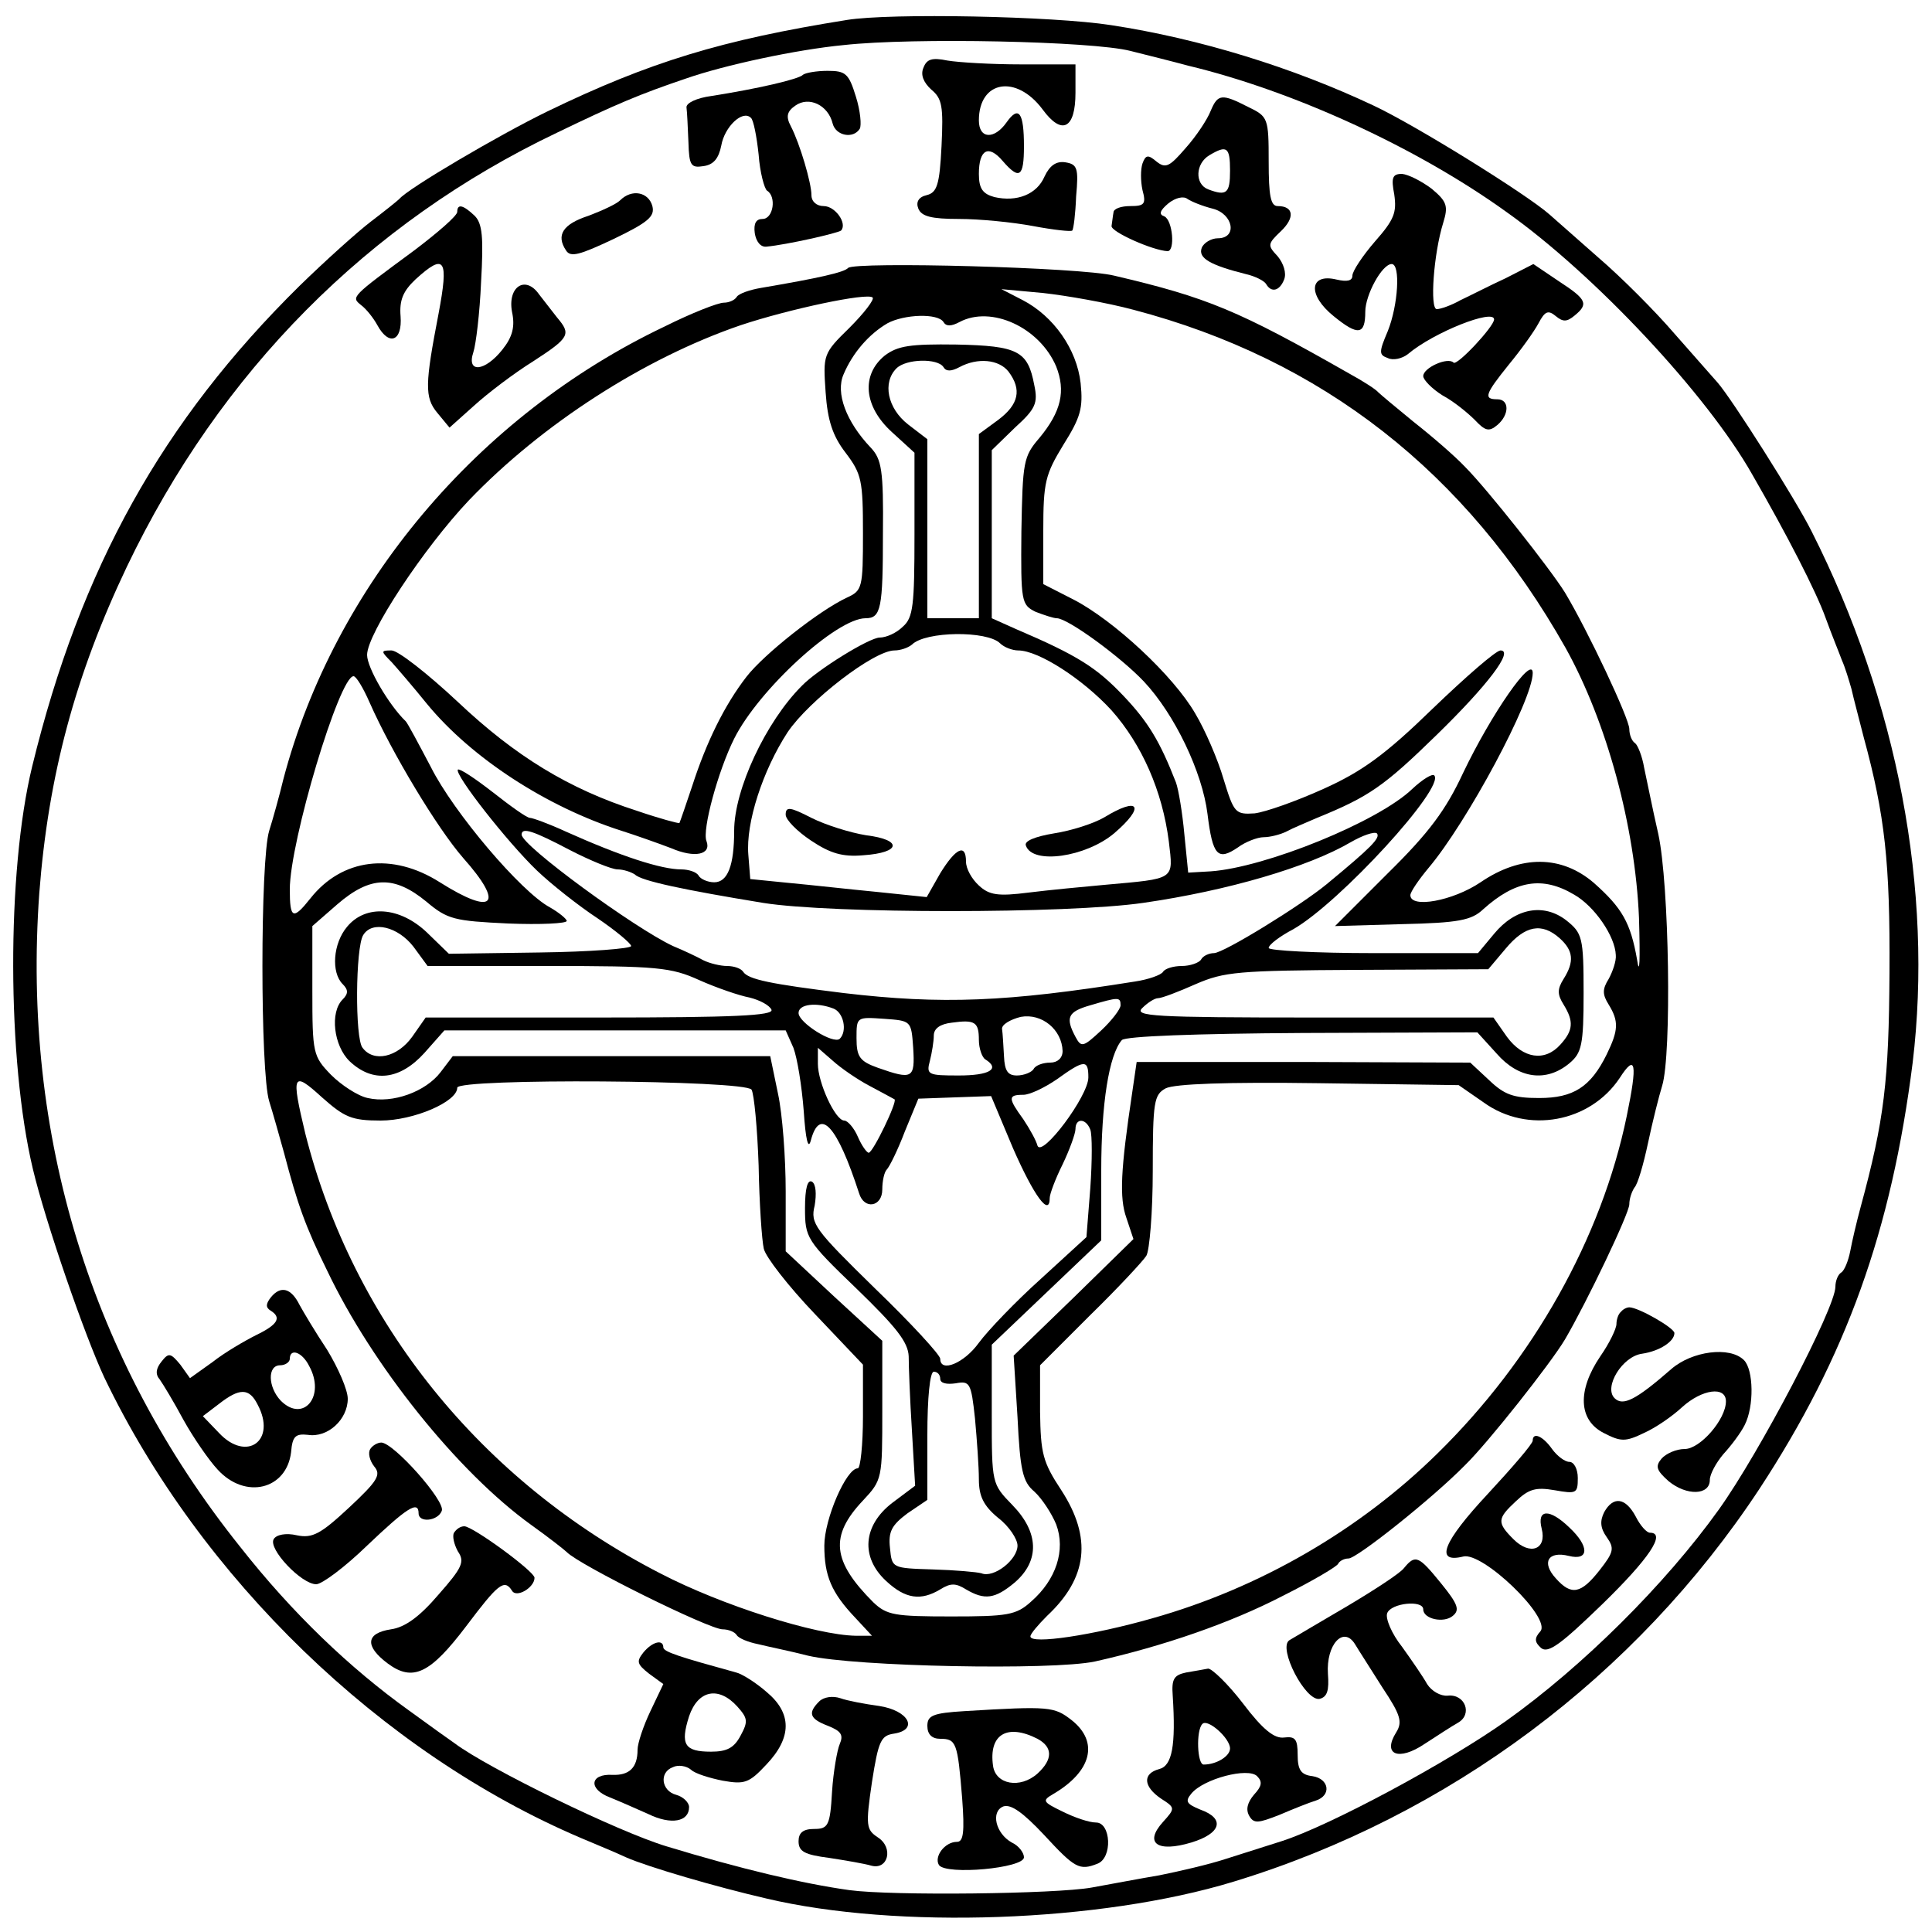 <?xml version="1.0" standalone="no"?>
<!DOCTYPE svg PUBLIC "-//W3C//DTD SVG 20010904//EN"
 "http://www.w3.org/TR/2001/REC-SVG-20010904/DTD/svg10.dtd">
<svg version="1.0" xmlns="http://www.w3.org/2000/svg"
 width="300pt" height="300pt" viewBox="0 0 300 300"
 preserveAspectRatio="xMidYMid meet">
<g transform="translate(0,300) scale(0.1,-0.1)"
fill="#000000" stroke="none">
<path d="M1315 2969 c-194 -31 -306 -65 -465 -142 -76 -37 -217 -120 -230
-136 -3 -3 -23 -19 -44 -35 -21 -16 -71 -61 -111 -100 -213 -210 -340 -438
-415 -746 -40 -164 -39 -457 1 -625 20 -84 81 -260 111 -324 149 -311 430
-583 740 -715 21 -9 53 -22 70 -30 34 -15 140 -46 218 -64 203 -48 518 -37
725 26 335 102 625 319 817 610 135 206 205 401 238 662 32 267 -23 560 -157
825 -25 50 -124 206 -146 231 -7 8 -37 42 -67 76 -30 35 -83 88 -118 118 -34
30 -68 60 -76 67 -35 31 -207 138 -273 169 -125 59 -270 104 -408 125 -90 14
-342 19 -410 8z m440 -48 c28 -7 68 -17 90 -23 163 -39 355 -127 494 -227 137
-97 312 -284 382 -408 53 -92 99 -181 114 -223 9 -25 21 -54 25 -65 5 -11 11
-31 15 -45 3 -14 12 -47 19 -75 33 -121 41 -195 40 -365 -1 -169 -8 -229 -45
-365 -6 -22 -13 -52 -16 -68 -3 -15 -9 -30 -14 -33 -5 -3 -9 -13 -9 -22 0 -33
-118 -258 -181 -346 -83 -116 -212 -244 -330 -328 -90 -64 -274 -163 -349
-187 -19 -6 -57 -18 -85 -27 -27 -9 -75 -20 -105 -26 -30 -5 -77 -14 -105 -19
-56 -10 -309 -13 -376 -4 -72 10 -169 33 -284 68 -76 23 -277 121 -329 160 -6
4 -38 27 -71 51 -92 66 -181 151 -262 254 -232 290 -339 640 -312 1015 14 183
56 339 136 507 145 303 374 534 668 674 91 44 129 60 200 84 60 21 172 45 245
52 108 12 386 6 445 -9z"/>
<path d="M1434 2895 c-5 -11 0 -23 12 -34 17 -14 19 -26 16 -88 -3 -60 -7 -72
-23 -76 -13 -3 -17 -11 -13 -21 5 -12 20 -16 63 -16 32 0 83 -5 115 -11 32 -6
59 -9 61 -7 2 2 5 26 6 53 4 44 2 50 -17 53 -14 2 -24 -5 -32 -22 -12 -28 -43
-40 -78 -32 -18 5 -24 13 -24 36 0 38 15 46 37 20 26 -30 33 -25 33 23 0 52
-8 64 -27 37 -19 -27 -43 -26 -43 3 0 62 58 72 99 17 30 -41 51 -30 51 26 l0
44 -84 0 c-46 0 -97 3 -115 6 -24 5 -32 2 -37 -11z"/>
<path d="M1247 2884 c-6 -7 -72 -22 -142 -33 -23 -3 -40 -11 -39 -18 1 -7 2
-31 3 -54 1 -36 4 -40 23 -37 16 2 24 12 28 32 5 29 33 56 46 43 4 -3 9 -29
12 -57 2 -28 9 -53 13 -56 15 -9 10 -44 -7 -44 -10 0 -14 -7 -12 -22 2 -13 9
-22 18 -21 32 3 111 21 116 25 10 11 -9 38 -27 38 -11 0 -19 7 -19 17 0 19
-18 80 -32 107 -8 15 -6 23 7 32 21 15 51 1 58 -28 5 -19 32 -24 42 -8 3 5 1
28 -6 50 -11 36 -16 40 -44 40 -17 0 -34 -3 -38 -6z"/>
<path d="M1880 2828 c-5 -13 -22 -39 -39 -58 -25 -29 -31 -32 -45 -21 -13 11
-17 11 -22 -3 -3 -9 -3 -27 0 -41 6 -22 3 -25 -19 -25 -14 0 -26 -4 -26 -10
-1 -5 -2 -15 -3 -21 -1 -9 64 -38 87 -39 12 0 8 48 -5 54 -9 3 -7 9 6 20 11 9
24 12 30 7 6 -4 23 -11 39 -15 32 -8 39 -46 8 -46 -10 0 -22 -7 -25 -15 -6
-16 14 -27 70 -41 13 -3 27 -10 30 -15 8 -14 21 -11 28 7 4 10 -1 25 -10 36
-16 17 -16 19 5 39 22 21 20 39 -5 39 -11 0 -14 16 -14 69 0 68 -1 70 -32 85
-41 21 -47 20 -58 -6z m30 -93 c0 -35 -5 -40 -34 -29 -21 8 -20 40 2 53 27 16
32 13 32 -24z"/>
<path d="M2165 2698 c4 -28 0 -39 -30 -73 -19 -22 -35 -46 -35 -53 0 -8 -8
-10 -25 -6 -42 10 -45 -24 -4 -57 38 -31 49 -29 49 7 0 26 26 74 41 74 14 0
10 -64 -6 -104 -14 -33 -14 -37 0 -42 8 -4 22 -1 31 6 40 34 134 71 134 54 0
-11 -58 -73 -63 -67 -9 9 -47 -8 -47 -21 0 -6 14 -20 30 -30 17 -9 39 -27 50
-38 16 -17 22 -19 35 -8 19 16 19 40 0 40 -22 0 -19 8 18 54 19 23 39 51 46
64 10 19 15 21 27 11 11 -9 17 -9 29 1 22 18 19 25 -24 53 l-40 27 -43 -22
c-24 -11 -55 -27 -70 -34 -14 -8 -31 -14 -37 -14 -11 0 -5 86 10 134 8 26 6
33 -18 53 -16 12 -36 22 -46 23 -15 0 -17 -6 -12 -32z"/>
<path d="M963 2689 c-6 -6 -28 -16 -49 -24 -40 -13 -51 -30 -35 -54 7 -11 21
-7 74 18 54 26 64 35 60 51 -6 22 -32 27 -50 9z"/>
<path d="M710 2671 c0 -6 -30 -32 -67 -60 -99 -73 -98 -72 -82 -85 8 -6 19
-20 25 -31 18 -33 39 -25 36 14 -2 25 4 39 23 57 46 42 52 32 36 -53 -21 -109
-22 -130 -2 -154 l19 -23 38 34 c22 20 63 51 92 69 57 37 59 42 37 68 -8 10
-20 26 -28 36 -21 30 -49 12 -42 -27 5 -23 1 -39 -15 -59 -27 -34 -56 -37 -45
-4 4 12 10 61 12 109 4 70 2 91 -10 103 -18 17 -27 19 -27 6z"/>
<path d="M1317 2584 c-6 -7 -47 -16 -135 -31 -18 -3 -35 -9 -38 -14 -3 -5 -12
-9 -20 -9 -9 0 -50 -16 -92 -37 -290 -138 -513 -403 -592 -703 -6 -25 -16 -61
-22 -80 -14 -45 -14 -375 0 -420 6 -19 16 -55 23 -80 21 -80 33 -114 67 -183
70 -147 203 -313 317 -395 28 -20 52 -39 55 -42 19 -20 221 -120 242 -120 9 0
19 -4 22 -9 3 -5 18 -11 33 -14 16 -4 51 -11 78 -18 73 -17 378 -23 445 -9
107 24 211 60 292 102 46 23 85 46 86 50 2 4 9 8 16 8 13 0 131 94 181 145 35
34 133 158 155 195 34 58 100 196 100 210 0 9 4 20 8 26 5 5 14 36 21 69 7 33
17 73 22 89 15 49 11 313 -6 391 -9 39 -18 85 -22 103 -3 18 -10 35 -14 38 -5
3 -9 13 -9 22 0 16 -64 152 -100 212 -23 37 -121 161 -155 195 -16 17 -52 48
-80 70 -27 22 -52 43 -55 46 -3 4 -23 17 -45 29 -172 98 -220 118 -365 152
-52 13 -402 22 -413 12z m443 -65 c293 -77 517 -252 671 -525 64 -115 108
-277 114 -419 2 -67 1 -92 -3 -65 -10 57 -23 80 -67 119 -50 43 -113 44 -176
1 -43 -29 -109 -41 -109 -20 0 5 13 24 28 42 60 71 162 261 162 303 0 29 -64
-63 -108 -155 -27 -58 -53 -93 -117 -156 l-82 -82 104 3 c88 2 108 6 126 23
50 45 92 52 141 23 32 -18 64 -65 65 -94 1 -9 -5 -26 -11 -37 -10 -16 -10 -24
0 -40 16 -26 15 -40 -3 -77 -25 -51 -52 -68 -105 -68 -40 0 -54 5 -78 28 l-29
27 -259 1 -259 0 -7 -48 c-18 -120 -20 -163 -9 -194 l11 -33 -93 -91 -93 -90
6 -96 c4 -82 8 -100 26 -115 12 -11 27 -34 34 -51 15 -40 0 -86 -39 -120 -23
-21 -37 -23 -124 -23 -88 0 -100 2 -121 22 -64 64 -68 103 -16 158 30 32 30
34 30 140 l0 108 -75 69 -75 70 0 93 c0 52 -5 120 -12 152 l-12 58 -247 0
-246 0 -19 -25 c-23 -30 -74 -49 -113 -40 -15 3 -41 20 -57 36 -28 29 -29 33
-29 131 l0 100 39 34 c51 44 88 45 138 4 33 -28 44 -30 127 -34 50 -2 91 0 91
4 0 3 -12 13 -26 21 -45 24 -150 148 -185 218 -19 36 -36 68 -39 71 -26 25
-60 83 -60 103 0 33 88 166 158 240 114 119 273 221 422 272 75 25 197 51 205
43 3 -3 -13 -24 -36 -47 -41 -40 -41 -42 -37 -100 3 -44 11 -68 31 -94 25 -33
27 -43 27 -125 0 -85 -1 -89 -25 -100 -43 -20 -129 -88 -156 -123 -34 -44 -62
-101 -84 -169 -10 -30 -19 -56 -20 -58 -1 -1 -31 7 -66 19 -106 34 -189 85
-278 169 -47 44 -93 80 -103 80 -17 0 -17 -1 0 -18 9 -10 34 -39 55 -65 69
-84 186 -160 302 -197 22 -7 56 -19 77 -27 37 -16 63 -10 55 11 -7 17 18 109
43 159 38 76 159 187 204 187 24 0 27 15 27 132 1 98 -2 115 -19 133 -38 40
-55 85 -42 114 14 33 39 62 68 79 26 14 78 16 87 2 4 -7 12 -7 25 0 49 26 124
-8 150 -69 15 -38 8 -70 -26 -111 -25 -29 -26 -37 -28 -145 -1 -110 0 -114 22
-125 13 -5 28 -10 33 -10 17 0 99 -60 135 -98 48 -51 91 -141 99 -206 8 -65
16 -73 47 -52 12 9 31 16 40 16 10 0 26 4 36 9 9 5 31 14 47 21 81 33 104 49
186 129 79 77 120 131 99 131 -7 0 -54 -41 -105 -90 -74 -72 -110 -98 -170
-125 -42 -19 -90 -36 -107 -38 -30 -2 -32 1 -48 53 -9 31 -29 77 -44 102 -34
59 -127 145 -189 177 l-47 24 0 83 c0 75 3 87 31 133 27 43 31 57 27 96 -6 53
-42 104 -90 129 l-33 17 65 -6 c36 -4 99 -15 140 -26z m-1186 -610 c35 -79
105 -195 145 -241 65 -73 48 -91 -36 -38 -74 47 -152 37 -201 -25 -27 -34 -32
-32 -32 14 0 74 77 331 99 331 4 0 15 -18 25 -41z m1952 -642 c-39 -189 -145
-378 -294 -524 -121 -119 -276 -209 -443 -256 -91 -26 -189 -41 -189 -28 0 4
12 18 26 32 63 59 70 121 22 195 -29 44 -32 57 -33 122 l0 72 78 78 c43 42 82
84 87 92 5 8 10 68 10 132 0 108 2 118 20 128 14 7 95 10 238 8 l217 -3 39
-27 c68 -49 165 -31 211 38 25 39 28 23 11 -59z m-1935 -7 c51 0 119 29 119
51 0 15 447 12 457 -3 4 -7 9 -60 11 -118 1 -58 5 -116 8 -129 3 -13 38 -58
79 -101 l75 -79 0 -80 c0 -45 -4 -81 -8 -81 -18 0 -52 -79 -52 -120 0 -47 11
-73 48 -112 l26 -28 -25 0 c-62 1 -208 47 -304 97 -278 143 -477 390 -551 683
-22 92 -20 98 26 56 35 -31 46 -36 91 -36z"/>
<path d="M1374 2448 c-37 -30 -33 -79 11 -119 l35 -32 0 -127 c0 -110 -2 -129
-18 -143 -10 -10 -26 -17 -36 -17 -16 0 -97 -50 -121 -75 -56 -56 -105 -161
-105 -225 0 -54 -10 -80 -31 -80 -10 0 -21 5 -24 10 -3 6 -16 10 -27 10 -31 0
-93 20 -180 59 -26 12 -51 21 -55 21 -5 0 -30 18 -58 40 -27 21 -51 37 -54 35
-6 -7 77 -113 123 -157 22 -21 65 -55 94 -74 28 -19 52 -39 52 -43 0 -4 -64
-9 -142 -10 l-141 -2 -34 33 c-42 40 -95 44 -124 9 -22 -26 -25 -71 -7 -89 9
-9 9 -15 0 -24 -20 -20 -14 -72 11 -96 36 -34 78 -29 116 13 l31 35 265 0 265
0 12 -27 c6 -16 13 -59 16 -98 3 -45 7 -61 11 -46 14 53 41 23 75 -82 8 -26
36 -21 36 6 0 13 3 27 7 31 4 4 17 30 28 59 l21 51 56 2 57 2 34 -81 c32 -73
57 -108 57 -77 0 6 9 30 20 52 11 23 20 48 20 55 0 17 16 17 23 -1 3 -8 3 -48
0 -91 l-6 -76 -71 -65 c-39 -35 -82 -80 -96 -99 -23 -32 -60 -47 -60 -25 0 6
-45 55 -101 109 -94 92 -101 101 -94 129 3 18 2 33 -4 37 -7 4 -11 -10 -11
-41 0 -46 2 -50 80 -125 62 -60 80 -83 81 -105 0 -16 2 -68 5 -115 l5 -86 -36
-27 c-45 -35 -49 -84 -9 -121 30 -28 54 -31 84 -13 16 10 24 10 40 0 29 -17
45 -15 76 11 39 34 37 78 -4 120 -32 33 -32 33 -32 141 l0 108 85 81 85 81 0
109 c0 103 12 179 32 202 6 6 114 10 281 11 l271 1 30 -33 c34 -39 77 -45 113
-15 19 16 22 28 22 109 0 87 -2 93 -27 113 -35 27 -79 19 -112 -21 l-25 -30
-162 0 c-90 0 -163 4 -163 8 0 5 17 18 38 29 72 41 237 221 219 239 -3 3 -18
-6 -34 -21 -53 -51 -228 -122 -313 -128 l-35 -2 -6 60 c-3 33 -9 69 -13 80
-25 64 -43 94 -82 135 -41 43 -70 62 -166 103 l-38 17 0 131 0 130 36 35 c32
29 36 38 30 66 -10 53 -25 61 -121 63 -72 1 -91 -2 -111 -17z m91 -18 c4 -7
12 -7 25 0 28 15 61 12 76 -7 21 -28 16 -51 -16 -75 l-30 -22 0 -143 0 -143
-40 0 -40 0 0 139 0 139 -30 23 c-32 25 -40 65 -18 87 15 15 64 16 73 2z m88
-429 c6 -6 19 -11 28 -11 32 0 101 -45 145 -93 47 -53 79 -125 89 -204 7 -60
11 -57 -100 -67 -33 -3 -86 -8 -118 -12 -47 -6 -61 -4 -77 11 -11 10 -20 26
-20 37 0 29 -16 21 -40 -18 l-21 -37 -77 8 c-42 4 -104 11 -137 14 l-60 6 -3
38 c-4 49 22 130 61 190 33 49 134 127 166 127 9 0 21 4 27 9 21 21 117 22
137 2z m-668 -321 c31 -16 65 -30 74 -30 9 0 21 -4 27 -8 10 -10 77 -24 199
-44 106 -17 473 -17 590 0 132 19 257 56 322 94 19 11 37 17 41 14 6 -7 -9
-22 -78 -79 -40 -33 -160 -107 -175 -107 -7 0 -17 -4 -20 -10 -3 -5 -17 -10
-30 -10 -13 0 -26 -4 -29 -9 -3 -5 -23 -12 -43 -15 -200 -32 -300 -36 -453
-18 -113 14 -148 21 -156 33 -3 5 -14 9 -25 9 -10 0 -27 4 -37 9 -9 5 -30 15
-47 22 -60 28 -235 156 -235 173 0 12 18 6 75 -24z m-243 -150 l22 -30 187 0
c170 0 191 -2 235 -22 27 -12 62 -24 78 -27 16 -4 31 -12 34 -19 3 -9 -58 -12
-266 -12 l-271 0 -21 -30 c-23 -32 -60 -40 -77 -17 -12 14 -11 156 1 175 14
23 54 13 78 -18z m1780 13 c21 -19 23 -36 6 -63 -10 -16 -10 -24 0 -40 16 -26
15 -40 -5 -62 -24 -27 -58 -22 -83 12 l-21 30 -280 0 c-249 0 -279 2 -265 15
8 8 19 15 24 15 6 0 32 10 59 22 44 19 65 21 251 22 l203 1 27 32 c30 36 56
41 84 16z m-682 -104 c0 -6 -14 -24 -30 -39 -28 -26 -31 -27 -40 -10 -16 30
-12 39 23 49 44 13 47 13 47 0z m-446 -5 c16 -6 22 -35 10 -47 -10 -9 -64 25
-64 40 0 14 28 17 54 7z m356 -66 c0 -11 -8 -18 -19 -18 -11 0 -23 -4 -26 -10
-3 -5 -15 -10 -26 -10 -14 0 -19 7 -20 30 -1 17 -2 36 -3 42 -1 7 13 15 29 19
33 6 64 -20 65 -53z m-232 5 c3 -48 -1 -50 -55 -31 -28 10 -33 17 -33 46 0 33
0 33 43 30 42 -3 42 -3 45 -45z m102 12 c0 -13 5 -27 10 -30 24 -15 6 -25 -41
-25 -48 0 -51 1 -45 23 3 12 6 30 6 39 0 11 10 18 28 20 36 5 42 1 42 -27z
m-170 -71 c19 -10 37 -20 39 -21 5 -3 -33 -82 -40 -83 -3 0 -11 11 -17 25 -6
14 -16 25 -21 25 -14 0 -41 59 -41 88 l0 25 23 -20 c12 -11 38 -29 57 -39z
m340 13 c0 -29 -72 -125 -79 -106 -2 8 -12 26 -22 41 -24 33 -24 38 0 38 10 0
33 11 52 24 43 31 49 31 49 3z m-230 -468 c0 -7 10 -9 24 -7 22 4 24 1 30 -55
3 -33 6 -75 6 -94 0 -26 7 -41 30 -60 17 -13 30 -33 30 -43 0 -22 -37 -51 -56
-43 -7 2 -41 5 -76 6 -63 2 -63 2 -66 33 -3 26 3 36 27 54 l31 21 0 100 c0 59
4 99 10 99 6 0 10 -5 10 -11z"/>
<path d="M1220 1735 c0 -8 18 -26 39 -40 30 -20 49 -26 82 -23 58 4 61 24 4
31 -25 4 -63 16 -85 27 -33 17 -40 18 -40 5z"/>
<path d="M1715 1731 c-17 -10 -52 -21 -78 -25 -30 -5 -47 -12 -44 -19 10 -30
93 -18 137 19 49 42 39 58 -15 25z"/>
<path d="M421 986 c-8 -10 -9 -16 -1 -21 18 -11 11 -22 -22 -38 -18 -9 -49
-27 -68 -42 l-35 -25 -15 21 c-15 18 -18 19 -29 5 -9 -11 -10 -20 -3 -28 5 -7
22 -35 37 -63 15 -27 39 -62 53 -77 43 -47 107 -31 114 27 2 25 7 29 26 27 31
-5 62 24 62 56 0 14 -15 48 -32 76 -18 27 -37 59 -43 70 -13 26 -29 30 -44 12z
m59 -107 c26 -47 -9 -89 -44 -54 -20 21 -21 55 -1 55 8 0 15 5 15 10 0 17 19
11 30 -11z m-80 -60 c30 -56 -17 -90 -60 -44 l-25 26 25 19 c32 25 47 25 60
-1z"/>
<path d="M2517 963 c-4 -3 -7 -12 -7 -19 0 -7 -11 -30 -25 -50 -36 -53 -34
-99 5 -119 27 -14 34 -14 63 0 18 8 44 26 59 40 31 28 68 33 68 9 0 -28 -40
-74 -64 -74 -13 0 -29 -7 -36 -15 -10 -12 -8 -18 11 -35 28 -23 64 -22 64 2 0
9 10 27 21 40 12 13 27 33 33 45 15 29 14 86 -1 101 -22 22 -81 14 -113 -14
-55 -48 -75 -58 -88 -45 -17 17 12 65 43 69 27 4 50 19 50 32 0 8 -56 40 -70
40 -4 0 -10 -3 -13 -7z"/>
<path d="M2380 763 c0 -5 -32 -42 -70 -83 -69 -74 -83 -108 -38 -97 30 8 137
-95 120 -116 -10 -11 -9 -17 1 -26 11 -9 31 6 95 68 72 70 100 111 74 111 -5
0 -15 11 -22 25 -16 30 -35 32 -49 7 -7 -14 -6 -25 4 -39 12 -17 11 -23 -11
-51 -29 -37 -44 -40 -68 -13 -23 25 -12 43 20 35 32 -8 32 15 1 44 -31 30 -51
29 -43 -2 8 -32 -18 -42 -44 -16 -26 26 -25 32 4 59 20 19 31 22 60 17 34 -6
36 -5 36 19 0 14 -6 25 -13 25 -7 0 -19 9 -27 20 -14 20 -30 27 -30 13z"/>
<path d="M575 750 c-4 -6 -1 -18 6 -27 11 -13 6 -22 -39 -64 -44 -41 -57 -48
-81 -43 -17 4 -32 1 -36 -6 -9 -15 43 -70 66 -70 9 0 45 27 79 60 61 58 80 71
80 50 0 -15 30 -12 36 4 6 15 -75 106 -94 106 -6 0 -14 -5 -17 -10z"/>
<path d="M705 620 c-3 -5 0 -18 6 -29 11 -16 7 -25 -30 -67 -29 -34 -52 -51
-74 -54 -39 -6 -41 -26 -5 -53 39 -29 66 -16 122 58 49 65 59 74 71 55 7 -12
35 5 35 20 0 10 -96 80 -109 80 -6 0 -12 -4 -16 -10z"/>
<path d="M2180 565 c-6 -8 -46 -34 -88 -59 -43 -25 -83 -49 -90 -53 -18 -12
25 -95 47 -91 12 3 15 13 13 39 -3 45 24 75 42 46 6 -10 26 -41 43 -68 28 -42
31 -53 21 -69 -22 -35 4 -45 44 -18 20 13 43 28 52 33 23 13 11 45 -16 42 -11
-1 -25 7 -32 18 -6 11 -24 37 -39 58 -16 20 -26 44 -23 52 6 16 56 21 56 6 0
-15 32 -22 46 -10 11 9 8 18 -18 50 -35 43 -40 46 -58 24z"/>
<path d="M999 434 c-11 -14 -10 -18 9 -33 l22 -16 -20 -42 c-11 -23 -20 -50
-20 -60 0 -28 -13 -40 -39 -39 -35 2 -38 -22 -4 -35 15 -6 42 -18 60 -26 35
-17 63 -12 63 11 0 7 -9 16 -20 19 -23 6 -27 35 -5 43 8 4 21 2 28 -4 6 -6 29
-13 49 -17 34 -6 41 -4 68 25 40 42 40 80 0 113 -16 14 -38 28 -47 30 -87 24
-113 32 -113 39 0 13 -17 9 -31 -8z m146 -84 c16 -18 17 -23 5 -45 -10 -19
-21 -25 -46 -25 -41 0 -48 11 -34 55 14 41 46 47 75 15z"/>
<path d="M1842 403 c-19 -4 -23 -10 -21 -36 5 -78 -1 -109 -21 -114 -26 -7
-25 -27 3 -46 22 -14 22 -15 3 -36 -30 -33 -9 -48 44 -32 46 14 53 37 14 51
-22 9 -24 13 -14 25 19 23 88 41 102 27 9 -9 7 -16 -5 -29 -10 -12 -13 -23 -7
-33 7 -12 14 -11 47 2 21 9 46 19 56 22 25 8 21 34 -5 38 -18 2 -23 10 -23 33
0 25 -4 29 -21 27 -15 -2 -33 12 -64 53 -23 30 -48 54 -54 54 -6 -1 -21 -4
-34 -6z m68 -118 c0 -12 -21 -25 -41 -25 -10 0 -12 53 -2 63 8 9 43 -22 43
-38z"/>
<path d="M1272 358 c-18 -18 -15 -27 14 -38 20 -8 24 -14 18 -28 -4 -9 -10
-43 -12 -74 -3 -53 -6 -58 -28 -58 -17 0 -24 -6 -24 -19 0 -16 9 -21 48 -26
26 -4 55 -9 65 -12 26 -7 35 28 10 44 -18 12 -19 18 -9 86 10 64 14 72 34 75
39 6 23 36 -23 43 -22 3 -49 8 -60 12 -12 4 -26 2 -33 -5z"/>
<path d="M1498 343 c-50 -3 -58 -7 -58 -23 0 -13 7 -20 20 -20 25 0 27 -6 34
-92 4 -53 2 -68 -8 -68 -19 0 -36 -23 -28 -36 11 -16 132 -5 132 12 0 7 -8 18
-19 23 -25 14 -33 48 -13 56 12 4 31 -10 63 -44 48 -52 55 -56 83 -45 24 9 21
64 -2 64 -11 0 -34 8 -52 17 -31 15 -32 17 -15 27 60 35 72 81 29 115 -27 21
-34 22 -166 14z m113 -43 c24 -13 24 -32 0 -54 -27 -24 -65 -17 -69 12 -7 49
22 66 69 42z"/>
</g>
</svg>
